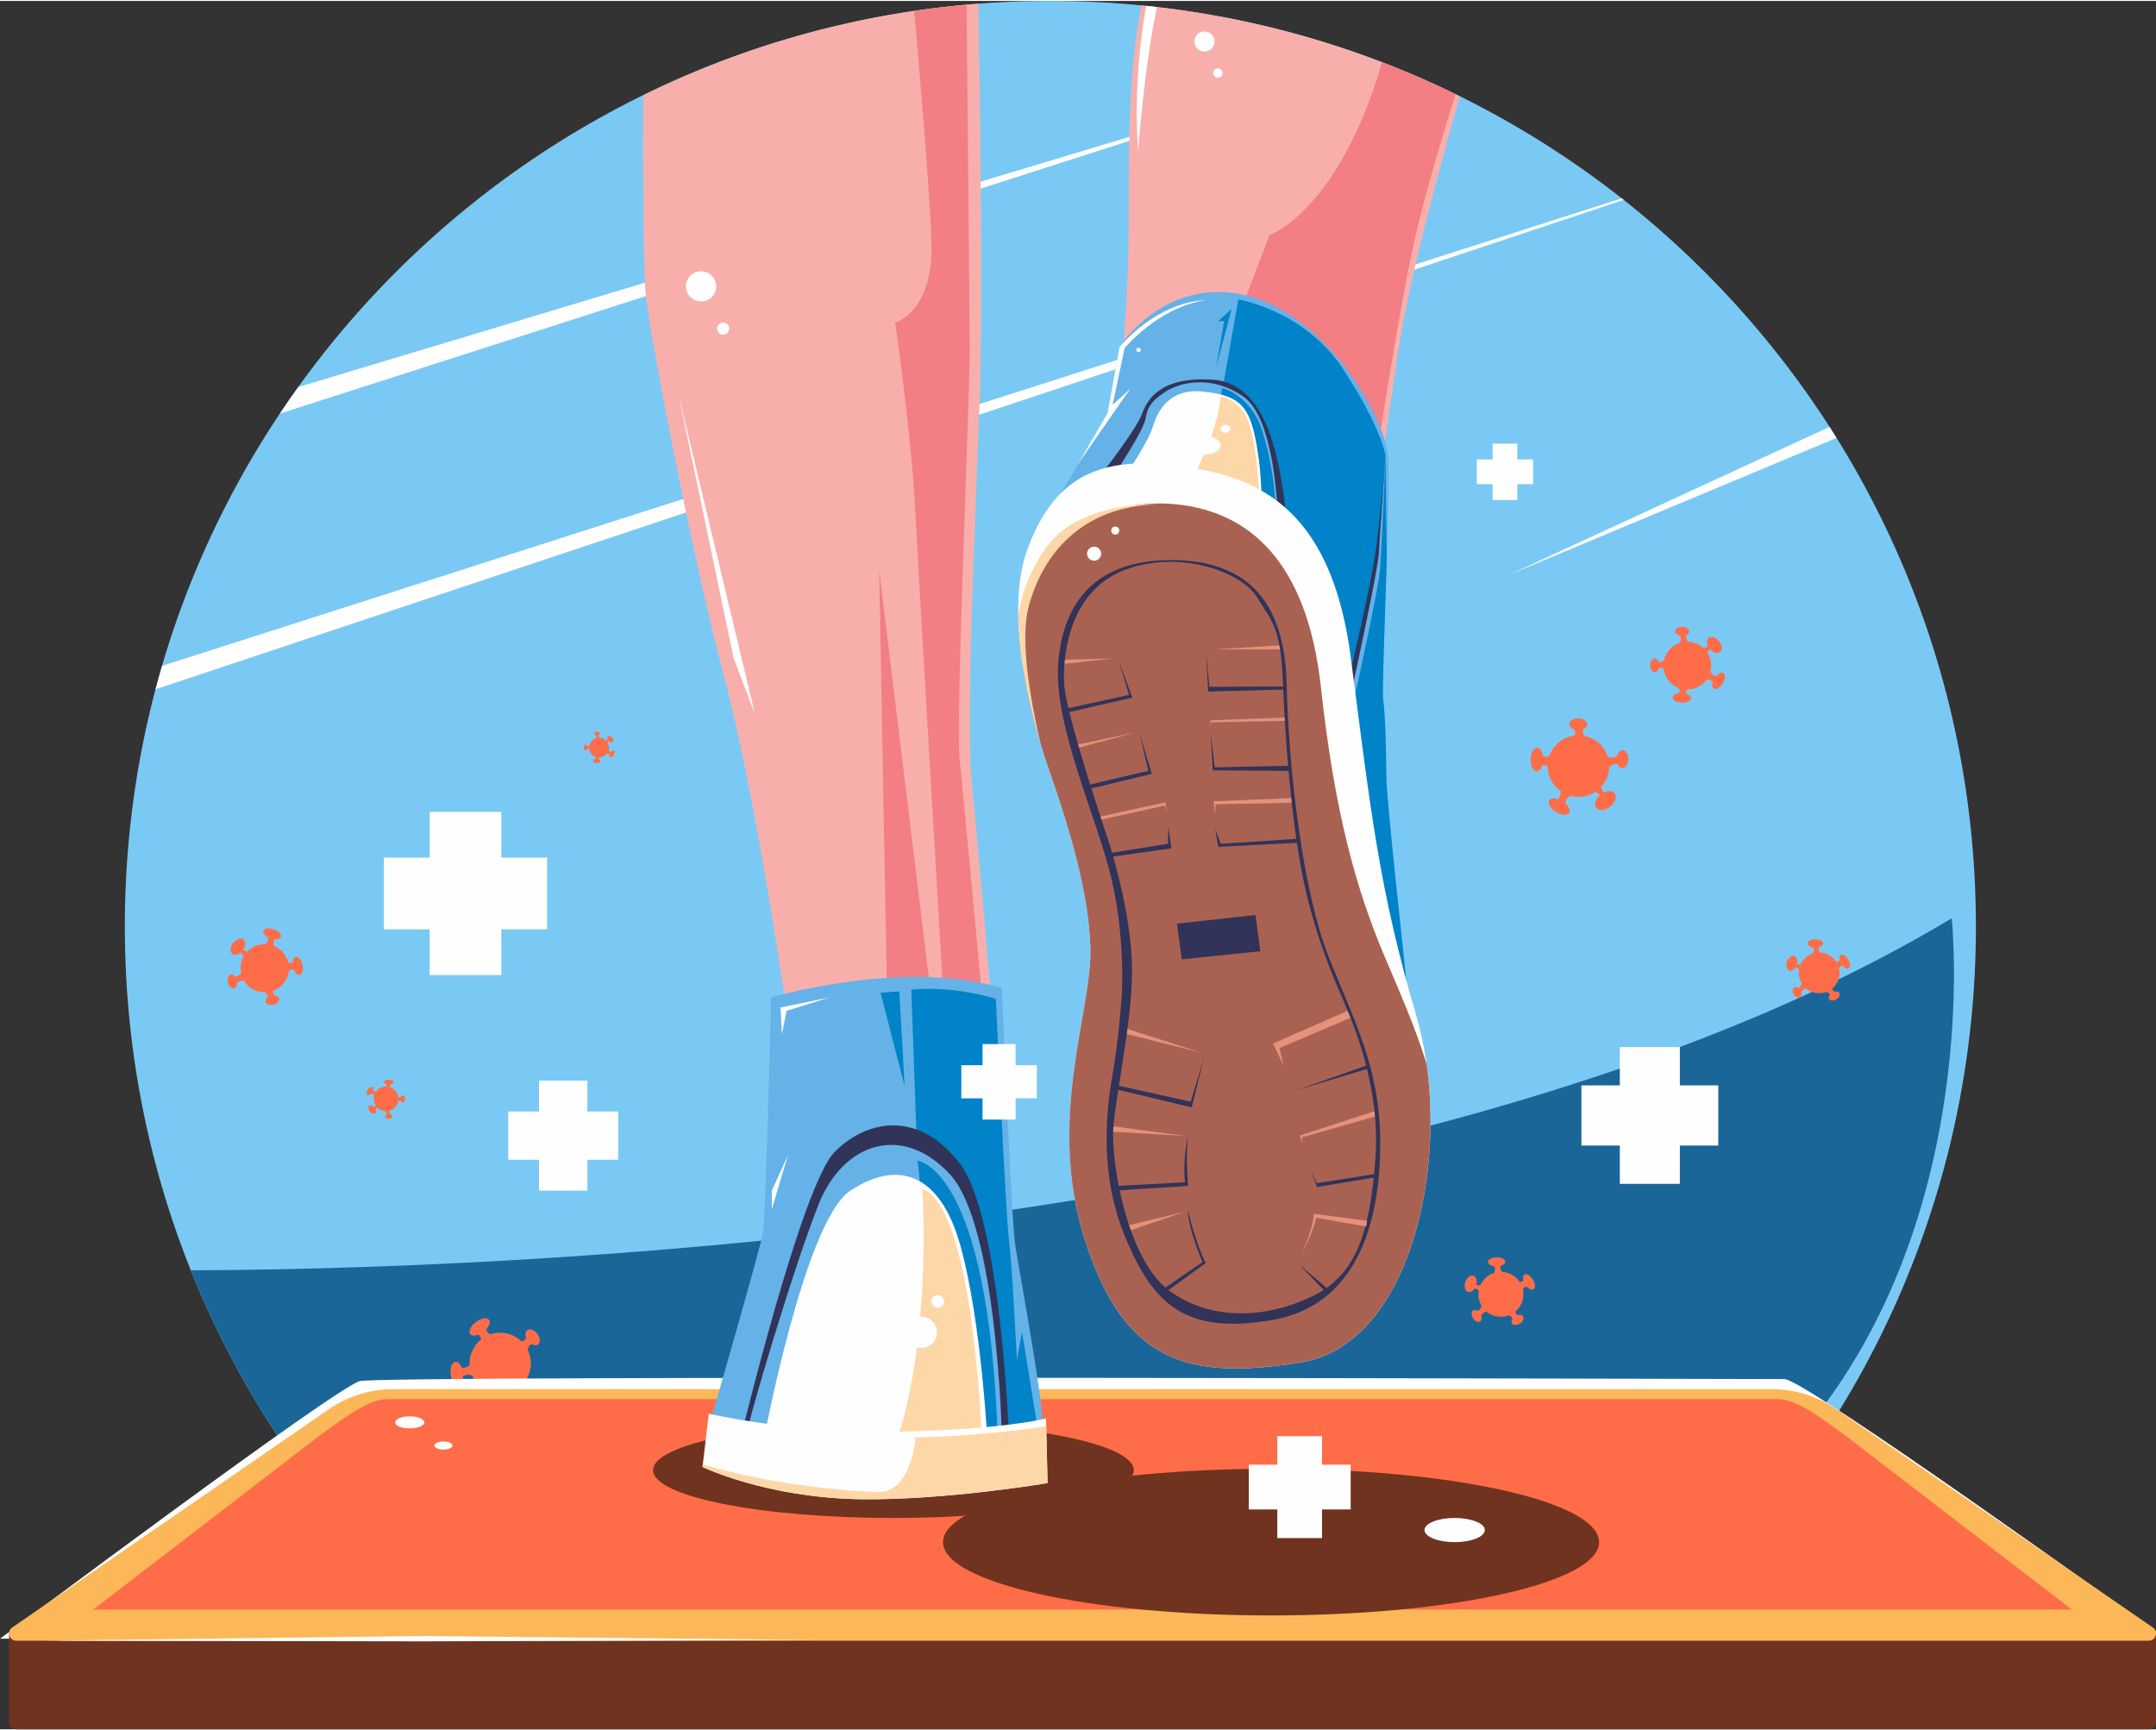 <?xml version="1.0" encoding="UTF-8"?>
<!DOCTYPE svg PUBLIC "-//W3C//DTD SVG 1.1//EN" "http://www.w3.org/Graphics/SVG/1.1/DTD/svg11.dtd">
<!-- Creator: CorelDRAW 2020 (64-Bit) -->
<svg xmlns="http://www.w3.org/2000/svg" xml:space="preserve" width="238px" height="191px" version="1.1" style="shape-rendering:geometricPrecision; text-rendering:geometricPrecision; image-rendering:optimizeQuality; fill-rule:evenodd; clip-rule:evenodd"
viewBox="0 0 238 190.79"
 xmlns:xlink="http://www.w3.org/1999/xlink"
 xmlns:xodm="http://www.corel.com/coreldraw/odm/2003">
 <rect x="0" y="0" width="238" height="190.79" fill="#333333" stroke="none"/>
 <defs>
  <style type="text/css">
   <![CDATA[
    .fil9 {fill:#0083C8;fill-rule:nonzero}
    .fil2 {fill:#1A6699;fill-rule:nonzero}
    .fil11 {fill:#313359;fill-rule:nonzero}
    .fil8 {fill:#64B2E8;fill-rule:nonzero}
    .fil0 {fill:#7AC9F4;fill-rule:nonzero}
    .fil12 {fill:#A96252;fill-rule:nonzero}
    .fil13 {fill:#E6917B;fill-rule:nonzero}
    .fil7 {fill:#F37E84;fill-rule:nonzero}
    .fil6 {fill:#F8AFAC;fill-rule:nonzero}
    .fil5 {fill:#FCB858;fill-rule:nonzero}
    .fil3 {fill:#FE6D48;fill-rule:nonzero}
    .fil10 {fill:#FED7A8;fill-rule:nonzero}
    .fil1 {fill:#FEFEFE;fill-rule:nonzero}
    .fil4 {fill:#70331F;fill-rule:nonzero}
   ]]>
  </style>
 </defs>
 <g id="Layer_x0020_1">
  <g id="_2403825936032">
   <path class="fil0" d="M45.7 176.35l140.5 0c19.65,-18.63 31.92,-44.97 31.92,-74.18 0,-56.43 -45.75,-102.17 -102.17,-102.17 -56.43,0 -102.17,45.74 -102.17,102.17 0,29.21 12.26,55.55 31.92,74.18z"/>
   <path class="fil1" d="M201.96 47.02l-35.38 16.33 36.15 -15.11c-0.25,-0.41 -0.51,-0.82 -0.77,-1.22z"/>
   <path class="fil2" d="M106.12 176.35c39.1,-1.16 82.45,-5.88 93.04,-18.52 19.84,-23.69 16.29,-56.57 16.29,-56.57 -59.66,35.9 -164.84,38.78 -194.38,38.86 5.33,13.3 13.37,25.23 23.45,35.08 4.77,0.47 11.84,0.88 20.37,1.15l41.23 0z"/>
   <path class="fil1" d="M17.89 73.4l161.13 -51.61c0.07,0.06 0.14,0.11 0.21,0.17l-162.06 54.02c0.23,-0.87 0.47,-1.73 0.72,-2.58z"/>
   <path class="fil1" d="M30.9 45.55l115.68 -37.14 -113.65 34.21c-0.7,0.96 -1.37,1.94 -2.03,2.93z"/>
   <path class="fil3" d="M52.54 145.83c-0.58,0.43 -0.86,1.03 -0.63,1.33 0.15,0.2 0.51,0.21 0.9,0.07 0.15,0.12 0.3,0.3 0.29,0.53 -0.83,0.66 -1.32,1.7 -1.26,2.83 -0.18,0.16 -0.5,0.35 -0.87,0.3 -0.15,-0.42 -0.42,-0.7 -0.69,-0.67 -0.38,0.04 -0.62,0.65 -0.53,1.37 0.08,0.71 0.45,1.25 0.82,1.21 0.31,-0.03 0.52,-0.44 0.54,-0.98 0.24,-0.14 0.6,-0.26 1.01,-0.07 0.39,0.89 1.14,1.55 2.04,1.85 0.06,0.25 0.05,0.46 0,0.62 -0.65,-0.1 -1.22,0.13 -1.32,0.56 -0.11,0.46 0.37,0.96 1.07,1.12 0.69,0.16 1.34,-0.08 1.44,-0.54 0.09,-0.36 -0.19,-0.73 -0.64,-0.96 0.03,-0.25 0.15,-0.47 0.27,-0.63 0.2,0.01 0.41,0.01 0.62,-0.02 0.63,-0.07 1.19,-0.31 1.66,-0.66 0.26,0.06 0.59,0.19 0.8,0.5 -0.14,0.25 -0.17,0.52 -0.03,0.7 0.21,0.29 0.74,0.25 1.18,-0.07 0.43,-0.33 0.61,-0.83 0.4,-1.12 -0.18,-0.23 -0.55,-0.25 -0.92,-0.08 -0.28,-0.13 -0.55,-0.36 -0.66,-0.75 0.43,-0.64 0.64,-1.43 0.55,-2.26 -0.05,-0.41 -0.17,-0.79 -0.34,-1.13 0.05,-0.22 0.16,-0.46 0.43,-0.61 0.26,0.15 0.54,0.18 0.73,0.04 0.28,-0.22 0.25,-0.75 -0.09,-1.18 -0.33,-0.44 -0.83,-0.61 -1.11,-0.39 -0.21,0.16 -0.24,0.48 -0.12,0.81 -0.1,0.18 -0.24,0.36 -0.47,0.45 -0.71,-0.7 -1.71,-1.09 -2.78,-0.97 -0.23,0.03 -0.46,0.08 -0.68,0.15 -0.2,-0.05 -0.42,-0.19 -0.47,-0.55 0.34,-0.38 0.48,-0.8 0.31,-1.04 -0.23,-0.3 -0.88,-0.19 -1.45,0.24z"/>
   <path class="fil3" d="M169.21 141.14c-0.27,-0.45 -0.68,-0.7 -0.92,-0.55 -0.16,0.1 -0.2,0.35 -0.12,0.65 -0.1,0.1 -0.24,0.2 -0.41,0.18 -0.42,-0.66 -1.15,-1.09 -1.97,-1.13 -0.11,-0.15 -0.22,-0.39 -0.16,-0.66 0.32,-0.08 0.55,-0.26 0.54,-0.46 0,-0.27 -0.43,-0.49 -0.96,-0.48 -0.53,0 -0.95,0.23 -0.95,0.51 0.01,0.22 0.29,0.41 0.68,0.47 0.09,0.18 0.15,0.45 -0.02,0.74 -0.68,0.22 -1.22,0.71 -1.5,1.35 -0.19,0.03 -0.34,0 -0.45,-0.04 0.12,-0.47 -0.01,-0.9 -0.32,-1.01 -0.32,-0.11 -0.72,0.2 -0.89,0.7 -0.17,0.5 -0.04,0.99 0.29,1.1 0.25,0.08 0.55,-0.09 0.75,-0.4 0.18,0.04 0.33,0.14 0.44,0.24 -0.03,0.15 -0.04,0.3 -0.04,0.46 0.01,0.46 0.14,0.88 0.36,1.25 -0.06,0.19 -0.18,0.42 -0.42,0.55 -0.17,-0.12 -0.37,-0.16 -0.51,-0.07 -0.22,0.14 -0.24,0.52 -0.03,0.87 0.21,0.34 0.56,0.5 0.78,0.37 0.18,-0.11 0.23,-0.38 0.13,-0.66 0.12,-0.2 0.3,-0.38 0.59,-0.43 0.44,0.36 1.01,0.57 1.62,0.56 0.3,0 0.58,-0.06 0.85,-0.16 0.15,0.05 0.32,0.15 0.41,0.36 -0.13,0.18 -0.17,0.38 -0.08,0.53 0.14,0.22 0.53,0.23 0.87,0.02 0.34,-0.21 0.5,-0.56 0.36,-0.78 -0.1,-0.17 -0.33,-0.22 -0.58,-0.15 -0.12,-0.09 -0.24,-0.21 -0.29,-0.38 0.56,-0.46 0.92,-1.17 0.91,-1.95 -0.01,-0.18 -0.03,-0.35 -0.06,-0.51 0.05,-0.15 0.17,-0.29 0.44,-0.31 0.25,0.28 0.54,0.41 0.73,0.3 0.24,-0.14 0.21,-0.63 -0.07,-1.08z"/>
   <path class="fil3" d="M33.39 106.4c-0.12,-0.55 -0.45,-0.95 -0.74,-0.89 -0.2,0.04 -0.33,0.28 -0.35,0.61 -0.14,0.07 -0.32,0.12 -0.48,0.04 -0.2,-0.82 -0.77,-1.52 -1.6,-1.86 -0.05,-0.18 -0.08,-0.47 0.08,-0.72 0.36,0.03 0.65,-0.06 0.72,-0.27 0.09,-0.28 -0.26,-0.66 -0.8,-0.84 -0.54,-0.18 -1.05,-0.1 -1.15,0.18 -0.07,0.23 0.15,0.52 0.52,0.72 0.02,0.22 -0.01,0.51 -0.29,0.74 -0.76,-0.02 -1.49,0.29 -2.01,0.83 -0.2,-0.04 -0.34,-0.12 -0.44,-0.21 0.29,-0.42 0.32,-0.91 0.05,-1.13 -0.29,-0.23 -0.81,-0.05 -1.16,0.39 -0.35,0.44 -0.39,0.98 -0.1,1.21 0.22,0.18 0.59,0.11 0.9,-0.13 0.17,0.1 0.29,0.26 0.36,0.4 -0.08,0.14 -0.15,0.29 -0.2,0.45 -0.16,0.47 -0.18,0.95 -0.08,1.4 -0.13,0.17 -0.34,0.36 -0.63,0.41 -0.13,-0.19 -0.31,-0.3 -0.49,-0.26 -0.28,0.06 -0.43,0.45 -0.34,0.87 0.08,0.42 0.38,0.71 0.66,0.65 0.22,-0.04 0.36,-0.3 0.36,-0.62 0.19,-0.15 0.44,-0.27 0.76,-0.22 0.31,0.52 0.81,0.94 1.43,1.15 0.3,0.11 0.61,0.15 0.92,0.14 0.14,0.11 0.28,0.27 0.29,0.52 -0.2,0.13 -0.31,0.32 -0.27,0.5 0.06,0.28 0.45,0.43 0.87,0.34 0.42,-0.09 0.71,-0.39 0.65,-0.67 -0.04,-0.2 -0.26,-0.33 -0.54,-0.35 -0.09,-0.13 -0.17,-0.3 -0.16,-0.49 0.74,-0.27 1.35,-0.85 1.63,-1.66 0.06,-0.17 0.09,-0.35 0.12,-0.53 0.1,-0.13 0.27,-0.24 0.55,-0.15 0.16,0.37 0.41,0.61 0.64,0.57 0.29,-0.06 0.43,-0.56 0.32,-1.12z"/>
   <path class="fil3" d="M42.93 119.08c-0.29,-0.01 -0.53,0.1 -0.53,0.26 -0.01,0.1 0.1,0.19 0.26,0.24 0.02,0.08 0.02,0.18 -0.04,0.25 -0.43,0 -0.85,0.2 -1.11,0.57 -0.1,0 -0.25,-0.02 -0.35,-0.13 0.06,-0.17 0.04,-0.33 -0.05,-0.39 -0.13,-0.08 -0.36,0.06 -0.51,0.3 -0.16,0.24 -0.18,0.51 -0.05,0.59 0.1,0.07 0.27,-0.01 0.42,-0.17 0.11,0.01 0.25,0.07 0.33,0.23 -0.1,0.38 -0.03,0.78 0.17,1.1 -0.04,0.09 -0.1,0.15 -0.15,0.19 -0.18,-0.19 -0.42,-0.26 -0.56,-0.15 -0.15,0.11 -0.12,0.39 0.05,0.61 0.18,0.23 0.45,0.32 0.6,0.2 0.11,-0.09 0.12,-0.28 0.04,-0.46 0.07,-0.08 0.16,-0.11 0.24,-0.13 0.06,0.05 0.13,0.1 0.2,0.15 0.21,0.14 0.45,0.2 0.69,0.21 0.07,0.09 0.13,0.21 0.12,0.36 -0.11,0.04 -0.18,0.12 -0.18,0.21 -0.01,0.15 0.17,0.27 0.38,0.28 0.22,0 0.41,-0.11 0.41,-0.25 0,-0.12 -0.11,-0.22 -0.27,-0.26 -0.05,-0.11 -0.08,-0.25 -0.01,-0.4 0.29,-0.09 0.56,-0.29 0.74,-0.57 0.09,-0.14 0.15,-0.29 0.18,-0.44 0.07,-0.06 0.17,-0.11 0.29,-0.09 0.04,0.12 0.12,0.2 0.22,0.2 0.14,0 0.26,-0.17 0.27,-0.39 0.01,-0.22 -0.11,-0.4 -0.25,-0.41 -0.11,0 -0.2,0.09 -0.24,0.23 -0.08,0.03 -0.17,0.05 -0.27,0.02 -0.04,-0.4 -0.26,-0.77 -0.62,-1 -0.08,-0.06 -0.17,-0.1 -0.26,-0.13 -0.04,-0.07 -0.08,-0.16 0,-0.29 0.2,-0.03 0.35,-0.13 0.36,-0.25 0,-0.15 -0.23,-0.28 -0.52,-0.29z"/>
   <path class="fil3" d="M168.97 83.72c-0.02,0.72 0.27,1.31 0.65,1.32 0.26,0.01 0.49,-0.26 0.62,-0.66 0.2,-0.05 0.43,-0.05 0.6,0.1 0.01,1.07 0.52,2.11 1.45,2.76 0,0.25 -0.04,0.62 -0.31,0.87 -0.44,-0.14 -0.82,-0.1 -0.97,0.13 -0.2,0.32 0.13,0.89 0.75,1.28 0.61,0.38 1.27,0.43 1.47,0.1 0.16,-0.25 -0.03,-0.68 -0.43,-1.03 0.03,-0.28 0.16,-0.64 0.57,-0.84 0.94,0.25 1.94,0.08 2.74,-0.45 0.23,0.11 0.38,0.25 0.48,0.39 -0.48,0.44 -0.66,1.04 -0.38,1.39 0.29,0.37 0.98,0.31 1.54,-0.14 0.56,-0.45 0.78,-1.11 0.49,-1.48 -0.23,-0.29 -0.7,-0.31 -1.16,-0.1 -0.19,-0.17 -0.28,-0.4 -0.34,-0.6 0.14,-0.15 0.27,-0.32 0.39,-0.5 0.33,-0.53 0.5,-1.13 0.51,-1.71 0.21,-0.18 0.52,-0.35 0.89,-0.33 0.11,0.28 0.31,0.46 0.54,0.47 0.36,0.01 0.66,-0.43 0.68,-0.98 0.01,-0.55 -0.27,-1 -0.63,-1.01 -0.29,0 -0.54,0.28 -0.64,0.67 -0.27,0.14 -0.62,0.21 -1,0.06 -0.24,-0.75 -0.73,-1.41 -1.44,-1.85 -0.35,-0.22 -0.72,-0.36 -1.1,-0.44 -0.14,-0.18 -0.26,-0.42 -0.21,-0.73 0.28,-0.11 0.48,-0.31 0.48,-0.54 0.01,-0.36 -0.43,-0.67 -0.98,-0.68 -0.54,-0.01 -0.99,0.28 -1,0.64 -0.01,0.26 0.23,0.49 0.56,0.6 0.08,0.19 0.13,0.42 0.06,0.65 -0.99,0.12 -1.92,0.67 -2.5,1.58 -0.12,0.2 -0.22,0.41 -0.3,0.63 -0.17,0.13 -0.42,0.21 -0.74,0.03 -0.08,-0.51 -0.32,-0.89 -0.62,-0.89 -0.38,-0.01 -0.7,0.56 -0.72,1.29z"/>
   <path class="fil3" d="M185.63 77.46c0.56,0.02 1.03,-0.2 1.04,-0.49 0.01,-0.21 -0.2,-0.39 -0.51,-0.49 -0.03,-0.15 -0.04,-0.34 0.08,-0.47 0.83,0.01 1.65,-0.38 2.16,-1.1 0.19,0 0.48,0.04 0.68,0.25 -0.12,0.34 -0.09,0.64 0.09,0.75 0.24,0.16 0.69,-0.09 0.99,-0.56 0.31,-0.48 0.35,-0.99 0.1,-1.15 -0.2,-0.13 -0.53,0.02 -0.81,0.33 -0.21,-0.03 -0.49,-0.14 -0.64,-0.46 0.2,-0.72 0.07,-1.5 -0.33,-2.12 0.09,-0.18 0.2,-0.3 0.31,-0.38 0.34,0.38 0.8,0.53 1.07,0.31 0.29,-0.22 0.25,-0.76 -0.09,-1.2 -0.35,-0.44 -0.86,-0.61 -1.15,-0.39 -0.22,0.18 -0.24,0.54 -0.08,0.9 -0.14,0.14 -0.32,0.22 -0.47,0.26 -0.12,-0.11 -0.25,-0.22 -0.39,-0.31 -0.41,-0.26 -0.87,-0.39 -1.33,-0.41 -0.13,-0.16 -0.27,-0.41 -0.24,-0.7 0.21,-0.08 0.36,-0.23 0.36,-0.41 0.01,-0.28 -0.32,-0.52 -0.75,-0.53 -0.42,-0.02 -0.78,0.2 -0.79,0.48 -0.01,0.22 0.21,0.42 0.52,0.5 0.1,0.21 0.15,0.49 0.03,0.78 -0.58,0.17 -1.1,0.55 -1.45,1.1 -0.17,0.27 -0.29,0.55 -0.35,0.85 -0.14,0.11 -0.33,0.2 -0.56,0.16 -0.09,-0.22 -0.24,-0.38 -0.43,-0.38 -0.28,-0.01 -0.51,0.33 -0.53,0.75 -0.01,0.43 0.21,0.78 0.49,0.79 0.2,0 0.38,-0.17 0.47,-0.43 0.15,-0.07 0.33,-0.1 0.51,-0.05 0.08,0.78 0.5,1.51 1.2,1.96 0.16,0.1 0.32,0.18 0.49,0.24 0.1,0.13 0.16,0.33 0.01,0.57 -0.39,0.06 -0.68,0.25 -0.69,0.48 -0.01,0.3 0.43,0.55 0.99,0.57z"/>
   <path class="fil3" d="M65.87 84.12c0.24,0.01 0.43,-0.08 0.43,-0.2 0.01,-0.09 -0.08,-0.16 -0.21,-0.2 -0.01,-0.07 -0.01,-0.14 0.04,-0.2 0.34,0 0.68,-0.16 0.89,-0.45 0.08,0 0.2,0.01 0.28,0.1 -0.05,0.14 -0.04,0.26 0.04,0.31 0.1,0.07 0.28,-0.04 0.41,-0.23 0.12,-0.2 0.14,-0.41 0.04,-0.48 -0.08,-0.05 -0.22,0.01 -0.34,0.14 -0.08,-0.01 -0.2,-0.06 -0.26,-0.19 0.08,-0.3 0.03,-0.62 -0.14,-0.88 0.04,-0.08 0.08,-0.12 0.13,-0.16 0.14,0.16 0.33,0.22 0.44,0.13 0.12,-0.09 0.11,-0.31 -0.03,-0.49 -0.15,-0.19 -0.36,-0.26 -0.48,-0.17 -0.09,0.08 -0.1,0.23 -0.03,0.38 -0.06,0.05 -0.14,0.09 -0.2,0.1 -0.05,-0.04 -0.1,-0.09 -0.16,-0.12 -0.17,-0.11 -0.36,-0.17 -0.55,-0.17 -0.05,-0.07 -0.11,-0.17 -0.1,-0.29 0.09,-0.04 0.15,-0.1 0.15,-0.17 0.01,-0.12 -0.13,-0.22 -0.31,-0.22 -0.18,-0.01 -0.32,0.08 -0.33,0.19 0,0.1 0.09,0.18 0.22,0.21 0.04,0.09 0.06,0.2 0.01,0.32 -0.24,0.08 -0.45,0.23 -0.6,0.46 -0.07,0.11 -0.12,0.23 -0.14,0.35 -0.06,0.05 -0.14,0.09 -0.24,0.07 -0.03,-0.09 -0.1,-0.16 -0.17,-0.16 -0.12,0 -0.22,0.14 -0.22,0.31 -0.01,0.18 0.08,0.32 0.2,0.33 0.08,0 0.16,-0.07 0.19,-0.18 0.06,-0.03 0.14,-0.04 0.21,-0.02 0.04,0.32 0.21,0.62 0.5,0.81 0.07,0.04 0.14,0.08 0.2,0.1 0.04,0.06 0.07,0.14 0.01,0.24 -0.17,0.02 -0.29,0.1 -0.29,0.2 0,0.12 0.18,0.22 0.41,0.23z"/>
   <path class="fil3" d="M204.02 105.81c-0.25,-0.41 -0.63,-0.63 -0.84,-0.5 -0.15,0.09 -0.18,0.32 -0.11,0.59 -0.09,0.09 -0.22,0.18 -0.37,0.16 -0.38,-0.59 -1.04,-0.99 -1.79,-1.02 -0.09,-0.14 -0.2,-0.36 -0.14,-0.6 0.29,-0.07 0.49,-0.23 0.49,-0.42 0,-0.25 -0.39,-0.44 -0.87,-0.44 -0.48,0.01 -0.86,0.22 -0.86,0.47 0,0.2 0.26,0.37 0.61,0.42 0.08,0.17 0.14,0.42 -0.02,0.67 -0.61,0.2 -1.1,0.65 -1.36,1.23 -0.17,0.02 -0.3,0 -0.41,-0.04 0.12,-0.42 0,-0.82 -0.28,-0.91 -0.29,-0.1 -0.66,0.18 -0.81,0.63 -0.15,0.45 -0.03,0.9 0.26,1 0.23,0.07 0.5,-0.08 0.68,-0.37 0.17,0.04 0.3,0.13 0.4,0.22 -0.02,0.13 -0.03,0.27 -0.03,0.42 0,0.41 0.13,0.8 0.33,1.13 -0.06,0.18 -0.17,0.38 -0.38,0.5 -0.16,-0.11 -0.34,-0.14 -0.47,-0.06 -0.2,0.12 -0.21,0.47 -0.03,0.78 0.19,0.31 0.51,0.46 0.71,0.34 0.17,-0.1 0.21,-0.35 0.12,-0.6 0.1,-0.18 0.27,-0.34 0.54,-0.39 0.39,0.33 0.9,0.52 1.46,0.51 0.27,0 0.53,-0.05 0.77,-0.15 0.14,0.05 0.29,0.14 0.38,0.33 -0.12,0.16 -0.16,0.35 -0.08,0.48 0.13,0.2 0.48,0.21 0.79,0.02 0.31,-0.19 0.45,-0.51 0.33,-0.71 -0.09,-0.15 -0.3,-0.19 -0.53,-0.13 -0.11,-0.08 -0.22,-0.19 -0.27,-0.35 0.51,-0.42 0.84,-1.05 0.83,-1.77 0,-0.16 -0.02,-0.31 -0.06,-0.46 0.05,-0.13 0.16,-0.26 0.4,-0.27 0.23,0.25 0.5,0.37 0.67,0.27 0.21,-0.13 0.18,-0.57 -0.06,-0.98z"/>
   <path class="fil1" d="M0 180.79c0,0 37.07,-27.77 39.73,-28.44 2.67,-0.66 155.06,-0.22 157.28,-0.22 2.22,0 40.99,27.88 40.99,27.88l-238 0.78z"/>
   <path class="fil4" d="M238 180.01l0 9.96c0,0.45 -0.37,0.82 -0.81,0.82l-235.37 0c-0.45,0 -0.82,-0.37 -0.82,-0.82l0 -9.96 237 0z"/>
   <path class="fil5" d="M237.65 179.55l-34.93 -24.09c-2.1,-1.44 -4.59,-2.22 -7.15,-2.22l-152.14 0c-2.55,0 -5.04,0.78 -7.14,2.22l-34.94 24.09c-0.65,0.44 -0.33,1.46 0.46,1.46l235.39 0c0.78,0 1.1,-1.02 0.45,-1.46z"/>
   <polygon class="fil1" points="4.63,181.01 46.69,180.49 90.38,180.94 46.77,181.08 "/>
   <path class="fil3" d="M204.1 158.66c-1.58,-1.11 -5.3,-4.21 -7.63,-4.31l-153.93 0c-2.33,0.1 -6.06,3.2 -7.64,4.31l-24.61 18.91 218.42 0 -24.61 -18.91z"/>
   <path class="fil4" d="M125.16 162.18c0,2.92 -11.88,5.28 -26.54,5.28 -14.65,0 -26.53,-2.36 -26.53,-5.28 0,-2.91 11.88,-5.27 26.53,-5.27 14.66,0 26.54,2.36 26.54,5.27z"/>
   <path class="fil4" d="M176.52 170.13c0,4.47 -16.21,8.09 -36.21,8.09 -20,0 -36.21,-3.62 -36.21,-8.09 0,-4.48 16.21,-8.1 36.21,-8.1 20,0 36.21,3.62 36.21,8.1z"/>
   <path class="fil1" d="M46.84 156.91c0,0.37 -0.72,0.66 -1.61,0.66 -0.89,0 -1.61,-0.29 -1.61,-0.66 0,-0.37 0.72,-0.67 1.61,-0.67 0.89,0 1.61,0.3 1.61,0.67z"/>
   <path class="fil1" d="M49.95 159.46c0,0.25 -0.45,0.45 -1,0.45 -0.55,0 -1,-0.2 -1,-0.45 0,-0.24 0.45,-0.44 1,-0.44 0.55,0 1,0.2 1,0.44z"/>
   <path class="fil1" d="M163.91 168.79c0,0.74 -1.49,1.34 -3.33,1.34 -1.84,0 -3.33,-0.6 -3.33,-1.34 0,-0.73 1.49,-1.33 3.33,-1.33 1.84,0 3.33,0.6 3.33,1.33z"/>
   <path class="fil6" d="M109.49 111.04l-22.66 0.44c0,0 -3.33,-23.55 -6.89,-36.88 -3.55,-13.32 -8.22,-37.76 -8.66,-42.2 -0.27,-2.7 -0.3,-13.74 -0.27,-22 11.31,-5.56 23.8,-9.08 37,-10.1 0.16,9.79 0.49,33.5 0.15,43.43 -0.45,12.66 -1.56,35.76 -0.89,42.42 0.66,6.67 2.22,24.89 2.22,24.89z"/>
   <path class="fil7" d="M108.37 109.48l-4.21 0.67c0,0 -2.67,-45.1 -3.11,-53.76 -0.45,-8.66 -2.23,-20.88 -2.23,-20.88 0,0 4.22,-1.11 4.01,-8.89 -0.15,-4.91 -1.17,-17.15 -1.91,-25.52 1.91,-0.28 3.84,-0.5 5.78,-0.68 0.13,12.82 0.34,34.69 0.34,38.42 0,5.33 -1.55,40.65 -1.11,44.87 0.45,4.22 2.44,25.77 2.44,25.77z"/>
   <polygon class="fil7" points="97.94,110.81 97.05,62.83 102.82,110.15 "/>
   <path class="fil1" d="M79.05 31.51c0,0.92 -0.74,1.66 -1.66,1.66 -0.92,0 -1.67,-0.74 -1.67,-1.66 0,-0.92 0.75,-1.67 1.67,-1.67 0.92,0 1.66,0.75 1.66,1.67z"/>
   <path class="fil1" d="M80.5 36.17c0,0.37 -0.3,0.67 -0.67,0.67 -0.37,0 -0.67,-0.3 -0.67,-0.67 0,-0.37 0.3,-0.66 0.67,-0.66 0.37,0 0.67,0.29 0.67,0.66z"/>
   <polygon class="fil1" points="83.35,78.75 74.91,43.5 80.98,72.53 "/>
   <path class="fil8" d="M78.46 156.65c0,0 5.48,-18.96 5.78,-20.73 0.29,-1.78 0.88,-25.92 0.88,-25.92 0,0 14.52,-4.3 25.48,-1.04 0,0 1.03,25.62 1.48,28.44 0.44,2.81 3.4,18.8 2.96,19.99 0,0 -3.41,2.81 -12.44,3.26 -9.03,0.44 -22.66,-2.82 -24.14,-4z"/>
   <path class="fil9" d="M101.16 124.92l-0.56 -15.77c0,0 4,-0.56 9.33,1 0,0 1.11,24.21 1.45,26.65 0.33,2.45 0.88,13.22 0.88,13.22l0.56 -3.11 1.78 11 -3.22 0.55c0,0 -1.67,-16.99 -2.78,-21.77 -1.11,-4.77 -4,-9.99 -7.44,-11.77z"/>
   <path class="fil9" d="M100.38 160.69c0,0 2,-27.55 0.89,-32.66 0,0 7.88,0.55 8.88,30.88l-9.77 1.78z"/>
   <path class="fil1" d="M84.27 159.02c0,0 4.56,-24.33 9.56,-27.66 4.99,-3.33 9.88,-2.33 12.21,6.11 2.34,8.44 3,22.1 3,22.1 0,0 -16.66,2.56 -24.77,-0.55z"/>
   <path class="fil10" d="M101.82 131.14c0,0 1.11,16.11 -2.89,27.99l9.45 -0.45c0,0 -0.89,-25.54 -6.56,-27.54z"/>
   <path class="fil11" d="M81.72 158.8c0,0 6.77,-28.11 10.44,-31.77 3.67,-3.67 9.44,-4.55 13.88,1.44 4.45,6 5.34,29.99 5.34,29.99l-0.78 0.22c0,0 -0.45,-23.54 -5.78,-29.21 -5.33,-5.66 -11.77,-3.33 -14.44,3.33 -2.66,6.67 -7.77,23.66 -8.22,26.44l-0.44 -0.44z"/>
   <path class="fil9" d="M99.86 119.77c0,-0.22 -0.59,-10.44 -0.59,-10.44l-2.07 0.15 2.66 10.29z"/>
   <polygon class="fil1" points="91.57,110 86.16,111.11 86.31,114.07 86.83,111.48 "/>
   <path class="fil1" d="M103.43 146.97c0,0.95 -0.77,1.72 -1.72,1.72 -0.95,0 -1.72,-0.77 -1.72,-1.72 0,-0.95 0.77,-1.73 1.72,-1.73 0.95,0 1.72,0.78 1.72,1.73z"/>
   <path class="fil1" d="M104.21 143.55c0,0.39 -0.31,0.7 -0.69,0.7 -0.39,0 -0.7,-0.31 -0.7,-0.7 0,-0.38 0.31,-0.69 0.7,-0.69 0.38,0 0.69,0.31 0.69,0.69z"/>
   <polygon class="fil1" points="85.2,133.4 86.98,127.4 85.2,131.33 "/>
   <path class="fil1" d="M77.55 161.83l0.69 -5.88c0,0 9.73,2.28 21.39,1.98 11.65,-0.29 15.84,-1.46 15.84,-1.46l0.17 7.14c0,0 -11.35,1.92 -20.68,1.78 -10.41,-0.17 -17.41,-3.56 -17.41,-3.56z"/>
   <path class="fil10" d="M115.64 163.61l-0.15 -6.27c-3.07,0.45 -8.47,1.12 -14.43,1.23 0,0 -0.4,6.16 -4.18,6.04 -3.14,-0.11 -11.82,-0.78 -19.29,-3.07l-0.04 0.29c0,0 7,3.39 17.41,3.56 9.33,0.14 20.68,-1.78 20.68,-1.78z"/>
   <path class="fil6" d="M161.16 10.53c-1.94,6.78 -5.67,20.32 -6.8,28.08 -1.56,10.67 -2.45,16.45 -2.45,16.45l-28.43 -11.33c0,0 1.11,-9.56 1.11,-19.11 0,-8.49 0,-17.16 1.41,-24.13 12.52,1.23 24.37,4.71 35.16,10.04z"/>
   <path class="fil1" d="M127.72 0.68c-1.37,6.2 -2.09,15.94 -2.09,15.94 -0.45,-6.83 0.27,-12.58 0.9,-16.08 0.4,0.04 0.79,0.09 1.19,0.14z"/>
   <path class="fil7" d="M160.67 10.29c-1.42,4.54 -3.37,11.06 -4.42,15.66 -1.78,7.78 -4.11,23.22 -4.11,23.22l-14.88 -15.77 2.88 -7.55c0,0 7.59,-2.59 12.43,-19.08 2.76,1.06 5.46,2.23 8.1,3.52z"/>
   <path class="fil1" d="M134.07 4.48c0,0.61 -0.5,1.11 -1.11,1.11 -0.61,0 -1.11,-0.5 -1.11,-1.11 0,-0.61 0.5,-1.11 1.11,-1.11 0.61,0 1.11,0.5 1.11,1.11z"/>
   <path class="fil1" d="M134.96 7.96c0,0.29 -0.23,0.52 -0.52,0.52 -0.29,0 -0.52,-0.23 -0.52,-0.52 0,-0.29 0.23,-0.52 0.52,-0.52 0.29,0 0.52,0.23 0.52,0.52z"/>
   <path class="fil8" d="M117.19 54.24l5.07 -8.74 1.33 -7.33c0,0 4.78,-7.55 13.55,-5.77 8.78,1.77 15.89,13.32 16.11,18.21 0.22,4.89 -0.78,25.1 -0.56,26.55 0.23,1.44 0.34,5.89 0.34,8.44 0,2.55 2.33,23.44 2.55,25.66l-36.1 -53.32 -2.29 -3.7z"/>
   <path class="fil1" d="M125.93 38.52c0,0.14 -0.11,0.24 -0.25,0.24 -0.13,0 -0.24,-0.1 -0.24,-0.24 0,-0.13 0.11,-0.24 0.24,-0.24 0.14,0 0.25,0.11 0.25,0.24z"/>
   <path class="fil1" d="M118.99 51.13c2.09,-3.04 5.79,-8.33 5.79,-8.33l-1.96 1.78 1.33 -6.26c0,0 3.74,-4.52 8.85,-5.26 0,0 -4.59,-0.22 -9.41,5.11l-1.33 7.33 -3.27 5.63z"/>
   <path class="fil9" d="M153.03 85.6c0,-2.55 -0.11,-7 -0.34,-8.44 -0.13,-0.87 0.18,-8.57 0.4,-15.61 -0.09,-4.4 -0.14,-11.38 -0.14,-11.38 0,0 -0.42,10.05 -0.59,12.44 -0.17,2.39 -2.89,14.49 -2.89,14.49 0,0 1.45,17.55 1.89,20.55 0.38,2.58 3.34,10.84 4.17,13.12 -0.4,-3.8 -2.5,-22.74 -2.5,-25.17z"/>
   <path class="fil9" d="M135.09 42.06l1.61 -9.11c0,0 7.33,1.22 11.55,7.67 4.22,6.44 4.7,9.55 4.7,9.55 0,0 -0.81,10.22 -1.03,12.1 -0.23,1.89 -2.84,12.61 -2.84,12.61 0,0 -3.22,-12.49 -3.99,-13.38 -0.78,-0.89 -3.61,-5.17 -3.61,-5.17 0,0 -0.78,-5.83 -1.73,-8.72 -0.94,-2.88 -1.55,-3.83 -4.66,-5.55z"/>
   <path class="fil11" d="M148.81 75.12c0,0 2.51,-10.29 3.11,-14.81 0.59,-4.51 1.03,-10.14 1.03,-10.14 0,0 -0.66,9.03 -0.74,10.81 -0.07,1.78 -3.11,15.7 -3.11,15.7l-0.29 -1.56z"/>
   <path class="fil11" d="M121.63 52.17c0,0 3.78,-4.82 4.44,-6.59 0.67,-1.78 2.15,-4.08 7.7,-3.78 5.56,0.3 7.41,7.26 8.22,15.11l-0.96 -0.45c0,0 -0.29,-10.29 -3.7,-12.73 -3.41,-2.45 -6.96,-1.71 -8.67,-0.6 -1.7,1.11 -1.99,1.78 -2.22,3.04 -0.22,1.26 -3.26,5.85 -3.26,5.85l-1.55 0.15z"/>
   <path class="fil9" d="M134.66 45.24l0.23 -2.51c0,0 3.22,0.7 4.51,4.92 1.3,4.22 1.37,7.74 1.37,7.74l-6.74 -2.63 0.63 -7.52z"/>
   <path class="fil1" d="M124.37 52.17c0,0 2.39,-3.5 2.89,-5.17 0.5,-1.66 1.78,-4.27 5.5,-3.88 3.72,0.38 4.99,1.33 5.77,4.94 0.78,3.61 0.72,7 0.72,7l-14.88 -2.89z"/>
   <path class="fil10" d="M131.74 52.46c0,0 2.63,-4.55 3,-8.81 0,0 2.33,0.41 3.14,2.96 0.82,2.56 1,5.67 1.11,7.85l-7.25 -2z"/>
   <path class="fil1" d="M143.62 150.28c-12.73,2.07 -19.54,-0.15 -23.84,-13.48 -4.3,-13.32 0.74,-25.17 0.59,-32.13 -0.15,-6.96 -2.96,-15.11 -4.59,-19.85 0,0 -0.36,-1 -0.86,-2.65 0,-0.02 -0.01,-0.04 -0.02,-0.06 -0.63,-2.11 -1.46,-5.26 -1.99,-8.68 0,0 0,0 0,0 -0.28,-1.82 -0.47,-3.71 -0.5,-5.57 -0.06,-2.61 0.21,-5.16 1,-7.32 3.26,-8.89 9.04,-10.22 16.89,-9.19 7.84,1.04 16.58,4 18.8,21.03 2.22,17.03 3.11,25.62 7.26,39.69 0.49,1.66 0.86,3.43 1.12,5.26 1.93,13.73 -2.62,31.12 -13.86,32.95z"/>
   <path class="fil12" d="M143.62 150.28c-12.73,2.07 -19.54,-0.15 -23.84,-13.48 -4.3,-13.32 0.74,-25.17 0.59,-32.13 -0.15,-6.96 -2.96,-15.11 -4.59,-19.85 0,0 -0.36,-1 -0.86,-2.65 0,-0.02 -0.01,-0.04 -0.02,-0.06 -0.63,-2.11 -1.46,-5.26 -1.99,-8.68 0,0 0,0 0,0 -0.13,-3.67 0.07,-7.22 1.02,-9.38 2.06,-4.64 6.33,-7.69 11.55,-8.41 1.52,-0.21 3.12,-0.23 4.78,-0.03 7.33,0.89 13.99,5.89 15.55,20.1 1.55,14.22 4,22.55 6.99,29.66 1.67,3.94 3.39,7.81 4.68,11.96 1.93,13.73 -2.62,31.12 -13.86,32.95z"/>
   <polygon class="fil13" points="133.65,79.94 133.7,79.63 141.92,79.46 141.89,79.1 133.62,79.41 "/>
   <polygon class="fil13" points="134.03,71.58 141.45,71.58 141.36,71.13 "/>
   <polygon class="fil13" points="117.32,73.19 122.87,72.58 117.35,72.72 "/>
   <polygon class="fil13" points="118.96,82.46 125.59,80.68 118.84,82.13 "/>
   <polygon class="fil13" points="121.43,90.4 128.59,88.82 128.76,89.49 128.65,88.46 121.32,90.07 "/>
   <polygon class="fil13" points="134.09,89.77 133.98,88.35 142.61,87.99 142.7,88.51 134.2,88.68 "/>
   <polygon class="fil13" points="143.81,126.18 143.47,125.25 151.88,122.51 151.95,123.1 143.73,125.44 "/>
   <polygon class="fil13" points="124.59,135.77 130.78,133.66 124.37,135.21 "/>
   <polygon class="fil13" points="122.63,124.81 130.81,125.29 122.52,124.18 "/>
   <polygon class="fil13" points="124.22,114 132.66,116.11 124.33,113.44 "/>
   <polygon class="fil13" points="141.25,115.59 149.19,112.2 148.75,111.48 140.53,115.09 141.7,117.53 "/>
   <path class="fil10" d="M113.56 66.83c-1.05,3.9 0.34,11.06 1.34,15.28 -0.63,-2.11 -1.46,-5.26 -1.99,-8.68 0,0 0,0 0,0 -0.28,-1.82 -0.47,-3.71 -0.5,-5.57 0.25,-1.95 0.96,-4.3 2.78,-7.1 2.51,-3.87 7.4,-4.88 10.29,-5.12 1.37,-0.12 2.3,-0.07 2.3,-0.07 -8.37,0.23 -12.67,5.48 -14.22,11.26z"/>
   <path class="fil1" d="M121.56 61.02c0,0.42 -0.35,0.77 -0.78,0.77 -0.43,0 -0.78,-0.35 -0.78,-0.77 0,-0.43 0.35,-0.78 0.78,-0.78 0.43,0 0.78,0.35 0.78,0.78z"/>
   <path class="fil1" d="M123.56 58.46c0,0.25 -0.2,0.45 -0.45,0.45 -0.24,0 -0.44,-0.2 -0.44,-0.45 0,-0.24 0.2,-0.44 0.44,-0.44 0.25,0 0.45,0.2 0.45,0.44z"/>
   <path class="fil11" d="M151.84 127.62c-0.59,8.52 -2.22,13.11 -7.03,15.4 -4.82,2.3 -10.74,2.82 -15.55,-0.51 -4.82,-3.34 -6.59,-14.22 -6.37,-17.92 0.22,-3.71 2.15,-12.15 2.07,-17.85 -0.07,-5.7 -2.07,-12.44 -2.66,-14.22 0,0 -4.59,-13.55 -4.82,-17.03 -0.22,-3.48 0.67,-10.51 6.82,-12.73 6.14,-2.23 12.81,0.37 14.44,3.03 1.62,2.67 2.66,3.33 2.88,9.41 0.23,6.07 0.89,15.03 2.22,21.62 1.34,6.59 3.71,11.77 4.3,13.18 0.59,1.41 4.29,9.11 3.7,17.62zm0.52 -2.03c-0.11,-7.89 -2.78,-12.78 -5.66,-20 -2.89,-7.22 -4.45,-20.77 -4.67,-30.21 -0.22,-9.44 -4.66,-13.66 -12.77,-13.66 -8.11,0 -11.89,4.44 -12.44,11.33 -0.56,6.89 4.33,17.21 5.88,23.88 1.56,6.66 1.14,12.77 1.12,13.11 -0.12,1.22 -0.34,4.66 -1,8.44 -0.67,3.77 -1.56,10.99 1.44,18.1 3,7.11 6.44,10.77 16.33,9 9.88,-1.78 11.88,-12.11 11.77,-19.99z"/>
   <polygon class="fil11" points="122.26,94.1 128.92,93.04 128.98,91.15 129.31,93.54 122.59,94.49 "/>
   <polygon class="fil11" points="134.15,91.43 134.76,93.04 143.25,92.49 143.25,92.93 134.48,93.38 "/>
   <path class="fil11" d="M120.04 86.6c0.17,-0.11 6.72,-1.61 6.72,-1.61l-0.95 -4.11 1.34 4.44 -6.94 1.67 -0.17 -0.39z"/>
   <path class="fil11" d="M133.65 80.71c0,0.17 0.44,3.89 0.44,3.89l8.16 -0.17 0.11 0.56 -8.49 -0.06 -0.22 -4.22z"/>
   <path class="fil11" d="M117.74 78.57c0.11,-0.04 7.26,-1.67 7.26,-1.67l-1.52 -4.11 1.15 3.81 -6.89 1.52 0 0.45z"/>
   <polygon class="fil11" points="133.14,72.01 133.37,76.23 141.88,76.01 141.92,75.68 133.51,75.71 "/>
   <polygon class="fil11" points="129.93,101.86 138.6,100.9 139.12,104.9 130.45,105.79 "/>
   <polygon class="fil11" points="123.11,119.66 131.44,121.51 132.92,116.63 131.55,122.14 123.07,120.11 "/>
   <path class="fil11" d="M123.48 131.29l7.67 -0.48c0,0 -0.3,-3.63 0.03,-5.56 0,0 -0.66,2.3 -0.37,5.15l-7.55 0.41 0.22 0.48z"/>
   <path class="fil11" d="M128.26 142.32c0.07,-0.11 4.48,-3.11 4.48,-3.11 0,0 -1.52,-3.44 -1.63,-5.81 0,0 0.89,3.85 2,5.92l-4.56 3.3 -0.29 -0.3z"/>
   <polygon class="fil11" points="143.4,139.47 146.7,142.28 146.33,142.51 "/>
   <polygon class="fil11" points="151.88,129.47 145.36,130.51 144.66,129.03 145.4,130.92 151.95,129.84 "/>
   <path class="fil11" d="M151.1 117.85c-0.11,0 -8.14,2.44 -8.14,2.44l7.99 -2.81 0.15 0.37z"/>
   <path class="fil13" d="M143.7 138.29c0,0 1.26,-2.3 1.59,-3.97l5.52 0.97 0.11 -0.63 -5.89 -0.78c0,0 0.04,1.37 -1.33,4.41z"/>
   <path class="fil1" d="M134.74 49.06c0,0.55 -0.69,1 -1.54,1 -0.85,0 -1.54,-0.45 -1.54,-1 0,-0.55 0.69,-1 1.54,-1 0.85,0 1.54,0.45 1.54,1z"/>
   <path class="fil1" d="M135.81 47.22c0,0.24 -0.24,0.43 -0.54,0.43 -0.29,0 -0.53,-0.19 -0.53,-0.43 0,-0.23 0.24,-0.42 0.53,-0.42 0.3,0 0.54,0.19 0.54,0.42z"/>
   <polygon class="fil9" points="134.26,40.39 135.14,35.32 134.48,35.36 135.96,33.99 "/>
   <polygon class="fil1" points="68.24,122.59 64.84,122.59 64.84,119.18 59.5,119.18 59.5,122.59 56.1,122.59 56.1,127.92 59.5,127.92 59.5,131.33 64.84,131.33 64.84,127.92 68.24,127.92 "/>
   <polygon class="fil1" points="189.68,119.71 185.44,119.71 185.44,115.48 178.81,115.48 178.81,119.71 174.57,119.71 174.57,126.35 178.81,126.35 178.81,130.58 185.44,130.58 185.44,126.35 189.68,126.35 "/>
   <polygon class="fil1" points="149.1,161.58 145.94,161.58 145.94,158.43 141,158.43 141,161.58 137.85,161.58 137.85,166.52 141,166.52 141,169.68 145.94,169.68 145.94,166.52 149.1,166.52 "/>
   <polygon class="fil1" points="169.24,50.61 167.5,50.61 167.5,48.87 164.77,48.87 164.77,50.61 163.02,50.61 163.02,53.34 164.77,53.34 164.77,55.09 167.5,55.09 167.5,53.34 169.24,53.34 "/>
   <polygon class="fil1" points="114.45,117.48 112.11,117.48 112.11,115.15 108.46,115.15 108.46,117.48 106.12,117.48 106.12,121.14 108.46,121.14 108.46,123.48 112.11,123.48 112.11,121.14 114.45,121.14 "/>
   <polygon class="fil1" points="60.39,94.57 55.34,94.57 55.34,89.52 47.43,89.52 47.43,94.57 42.38,94.57 42.38,102.48 47.43,102.48 47.43,107.53 55.34,107.53 55.34,102.48 60.39,102.48 "/>
  </g>
 </g>
</svg>
